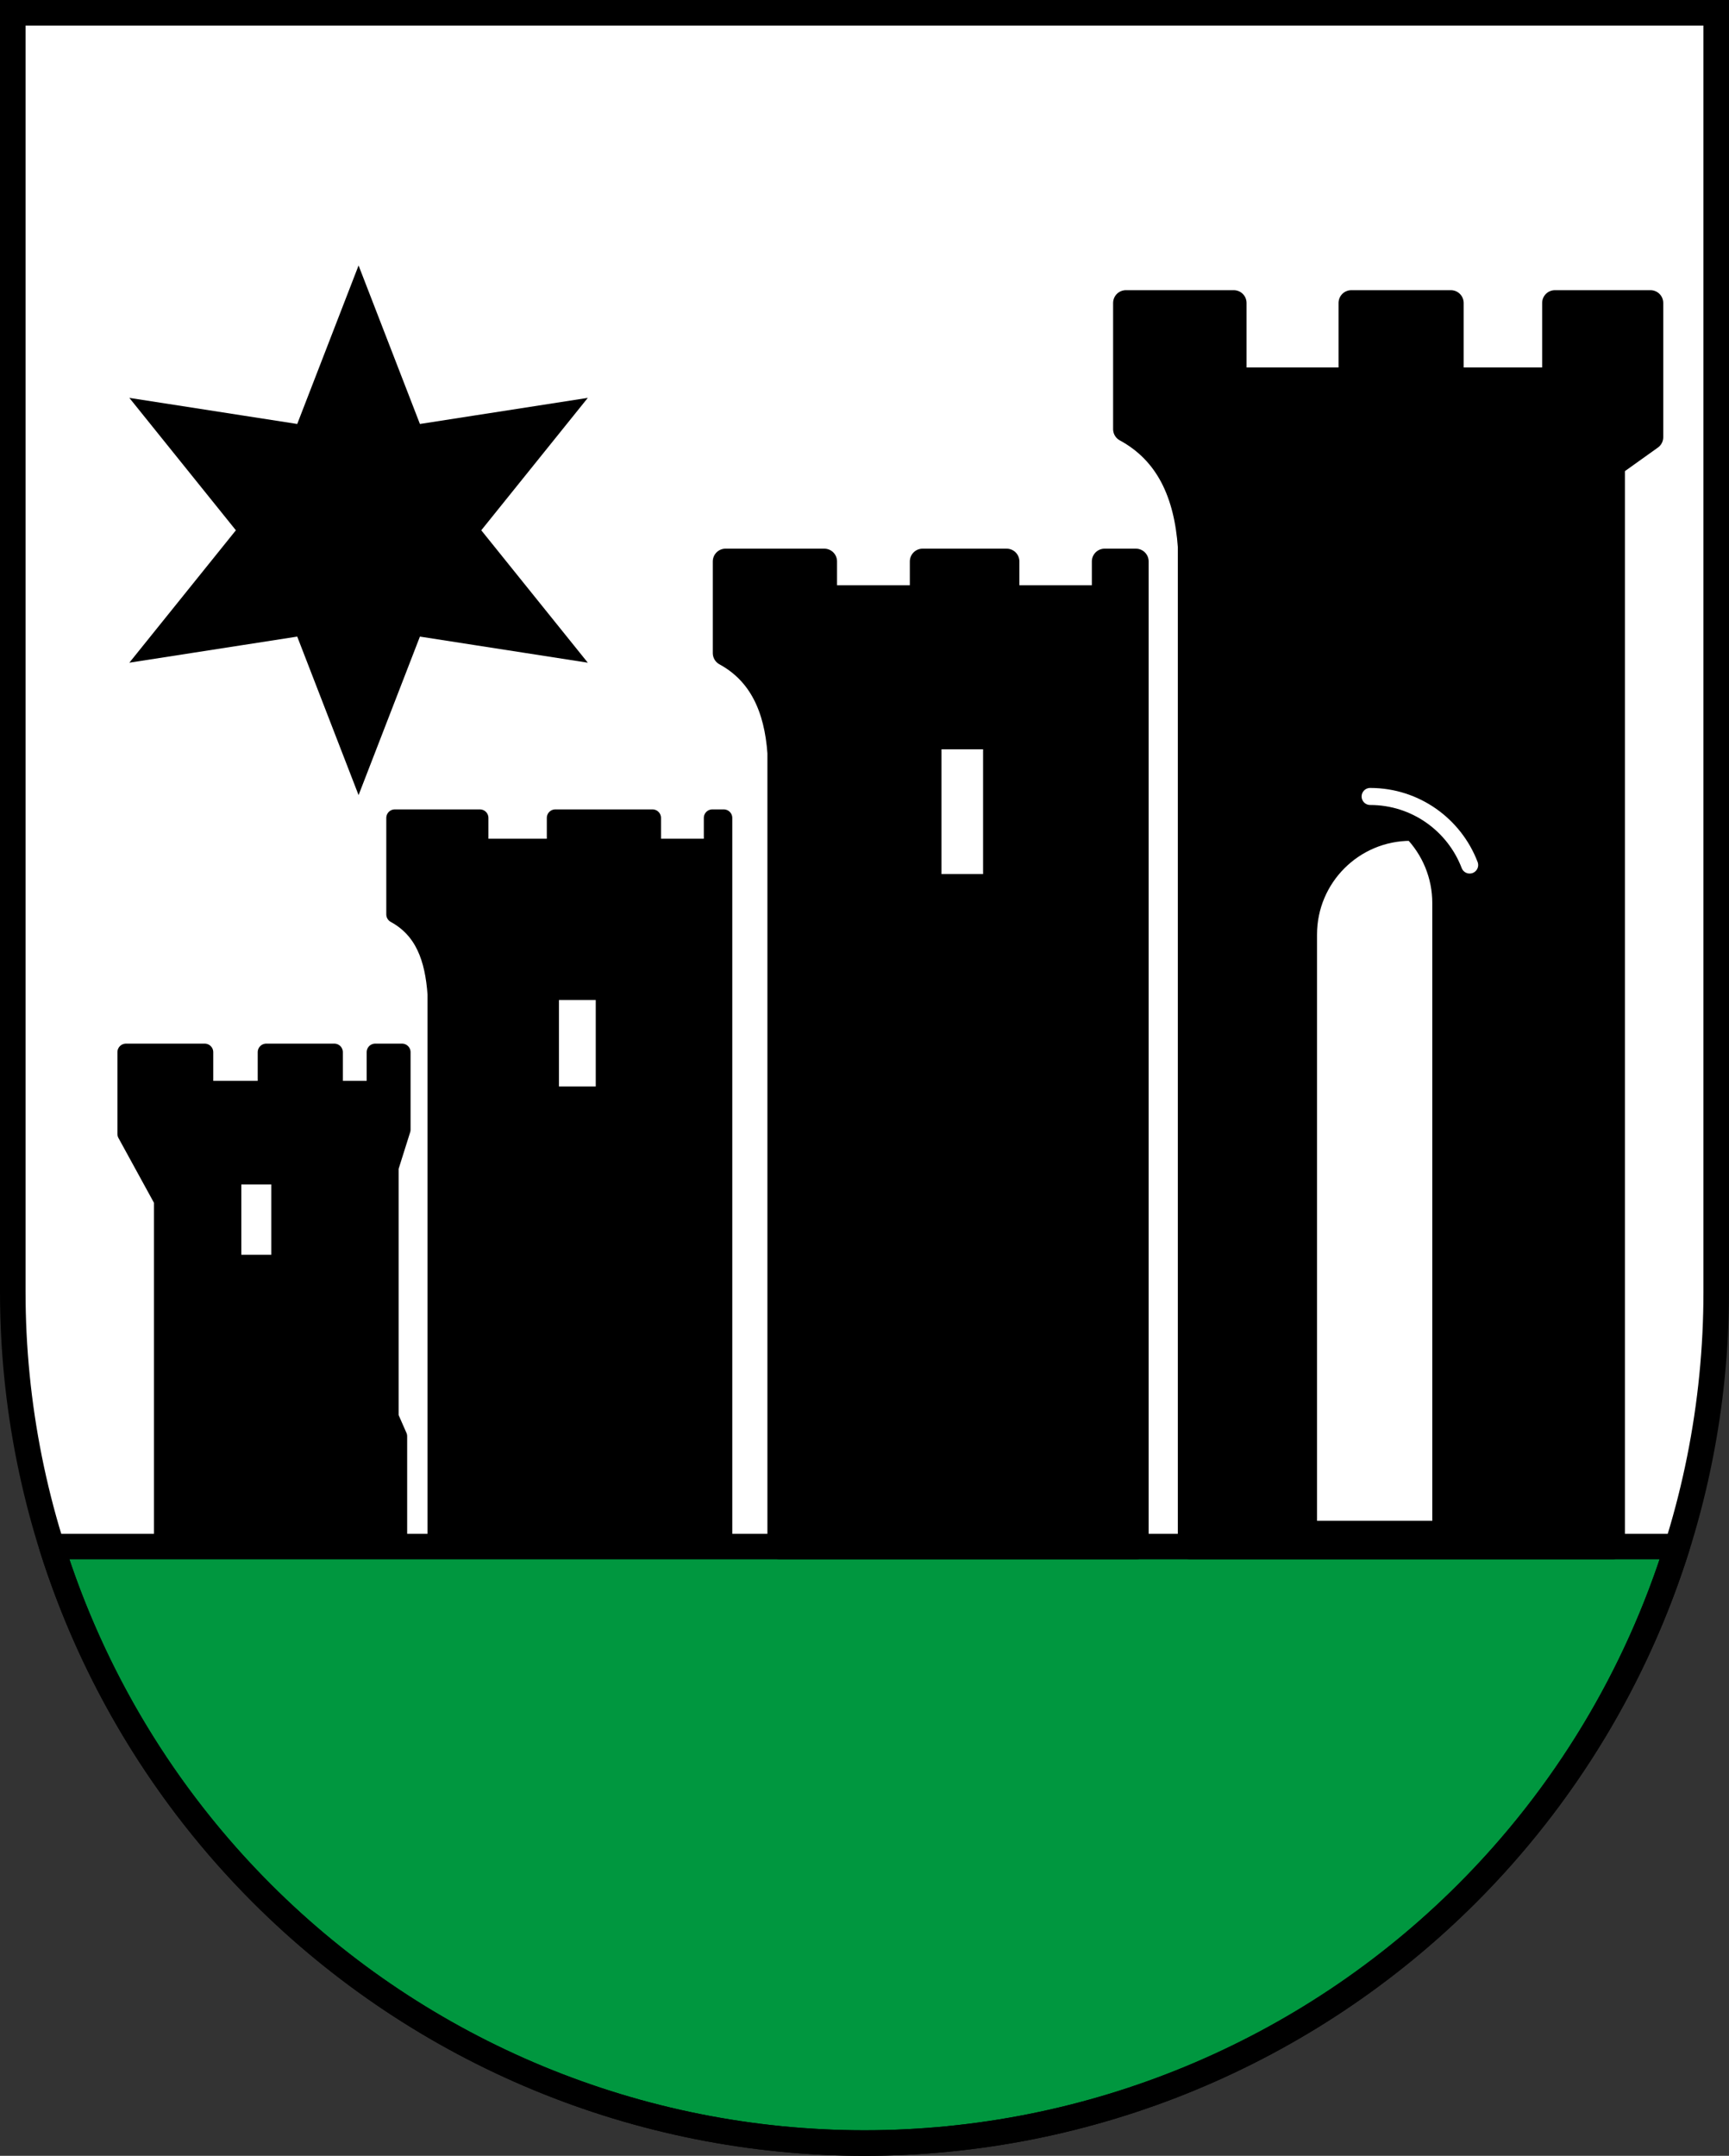<?xml version="1.0" encoding="UTF-8"?>
<svg width="203mm" height="253mm" version="1.1" viewBox="0 0 203 253" xmlns="http://www.w3.org/2000/svg">
 <rect x="0" y="0" width="203" height="253" fill="#333333" stroke="none"/>
 <title>Wappen von Sterneck</title>
 <g transform="translate(-3.583 -22)">
  <path d="m5.083 23.5 3.87e-4 150.117c6.83e-5 26.49 10.536 51.896 29.289 70.627 18.753 18.732 44.189 29.255 70.71 29.255 26.522 8e-5 51.957-10.523 70.711-29.255 18.754-18.732 29.289-44.137 29.289-70.628l-6e-5 -150.117z" fill="#fff"/>
  <g stroke="#000" stroke-linecap="round" stroke-miterlimit="8">
   <path d="m9.67 203.5c4.783 15.234 13.191 29.247 24.702 40.745 18.753 18.732 44.188 29.255 70.71 29.255 26.522 8e-5 51.957-10.524 70.711-29.255 11.511-11.497 19.92-25.511 24.702-40.745z" fill="#00973f" stroke-linejoin="round" stroke-width="3"/>
   <path transform="matrix(1.077 0 0 1.077 -2.782 41.152)" d="m45 65-5.794-14.964-15.856 2.464 10.062-12.5-10.062-12.5 15.856 2.464 5.794-14.964 5.794 14.964 15.856-2.464-10.062 12.5 10.062 12.5-15.856-2.464z" stroke-width="2.785"/>
   <path d="m135.772 57.554h12.667v9.071h13.801v-9.071h11.689v9.071h12.216v-9.071h11.218v15.751l-4.5 3.214v126.981h-49.491v-117.342c-0.443-6.224-2.626-11.095-7.6-13.796z" stroke-linejoin="round" stroke-width="3"/>
   <path d="m169.213 119.175c-6.904-1e-5 -12.5 5.596-12.5 12.5v70.296h16.533v-74c-5.3e-4 -3.29-1.298-6.448-3.612-8.787-0.141-5e-3 -0.281-8e-3 -0.422-9e-3z" fill="#fff" stroke-linejoin="round" stroke-width="3"/>
  </g>
  <path d="m176.133 123.516c-1.795-4.704-6.349-8.046-11.683-8.046" fill="none" stroke="#fff" stroke-linecap="round" stroke-linejoin="round" stroke-miterlimit="8" stroke-width="2"/>
  <g stroke="#000" stroke-miterlimit="8">
   <path d="m88.771 87.887v10.758c4.197 2.29 6.038 6.421 6.413 11.699v93.157h41.761v-115.613h-3.669v4.293h-11.508v-4.293h-9.863v4.293h-11.546v-4.293z" stroke-linecap="round" stroke-linejoin="round" stroke-width="3"/>
   <path d="m112.622 108.436h7.884v17.64h-7.884z" fill="#fff" stroke-linecap="round" stroke-linejoin="round" stroke-width="3"/>
   <g>
    <g stroke-linecap="round" stroke-linejoin="round">
     <g stroke-width="2">
      <path d="m49.937 117.988v11.324c3.364 1.836 4.542 5.148 4.842 9.379v64.808h33.78v-85.512h-1.341v3.442h-7.026v-3.442h-11.408v3.442h-8.856v-3.442z"/>
      <path d="m68.208 138.363h6.321v12.142h-6.321z" fill="#fff"/>
      <path d="m18.369 145.477v9.594l4.289 7.824v40.605h27.729v-12.945l-1-2.272v-29.27l1.4-4.442v-9.095h-3.154v4.371h-4.796v-4.371h-7.996v4.371h-7.221v-4.371z"/>
     </g>
     <path d="m30.978 160.063h5.398v10.127h-5.398z" fill="#fff" stroke-width="1.875"/>
    </g>
    <path d="m5.083 23.5 3.87e-4 150.117c6.83e-5 26.49 10.536 51.896 29.289 70.627 18.753 18.732 44.189 29.255 70.71 29.255 26.522 8e-5 51.957-10.523 70.711-29.255 18.754-18.732 29.289-44.137 29.289-70.628l-6e-5 -150.117z" fill="none" stroke-linecap="square" stroke-width="3"/>
   </g>
  </g>
 </g>
</svg>
